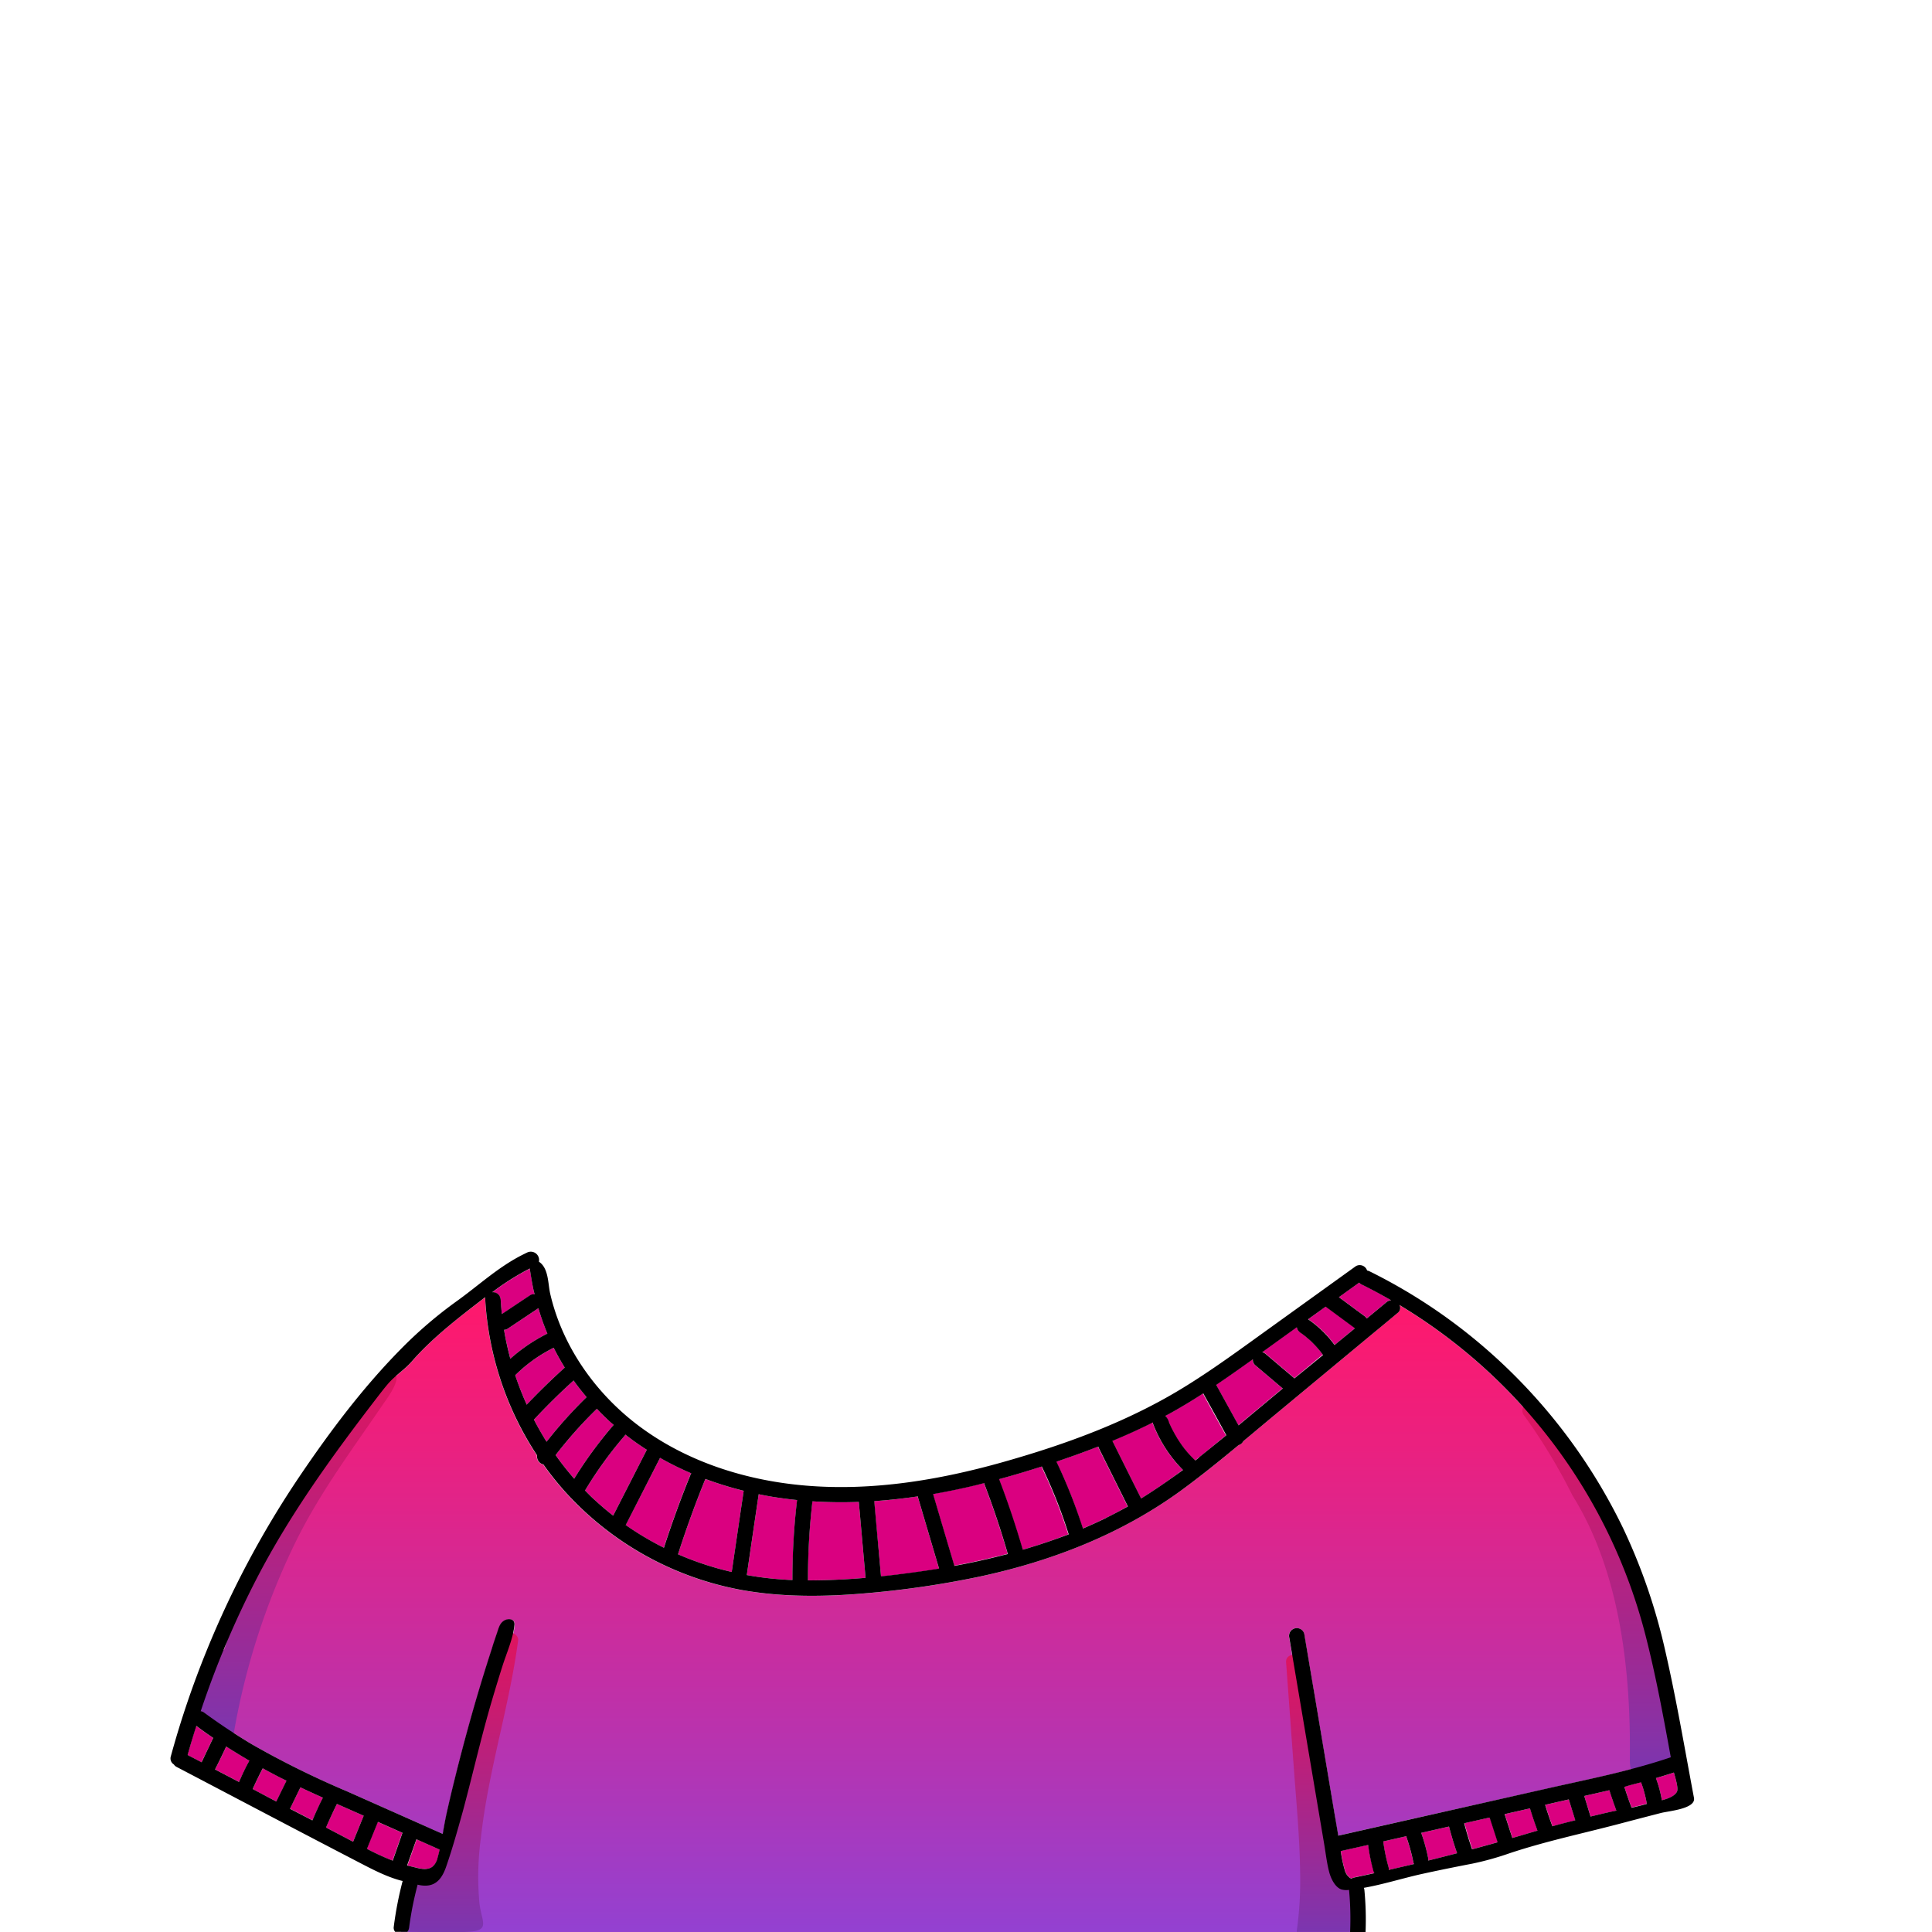 <svg id="T-shirt" xmlns="http://www.w3.org/2000/svg" xmlns:xlink="http://www.w3.org/1999/xlink" viewBox="0 0 500 500"><defs><style>.cls-1{fill:#da0080;}.cls-2{fill:url(#linear-gradient);}.cls-3{fill:url(#linear-gradient-2);}.cls-4{fill:url(#linear-gradient-3);}.cls-5{fill:url(#linear-gradient-4);}.cls-6{fill:url(#linear-gradient-5);}</style><linearGradient id="linear-gradient" x1="242.2" y1="500" x2="242.2" y2="335.75" gradientUnits="userSpaceOnUse"><stop offset="0" stop-color="#9341d1"/><stop offset="0.3" stop-color="#b833af"/><stop offset="0.77" stop-color="#eb207f"/><stop offset="1" stop-color="#ff186c"/></linearGradient><linearGradient id="linear-gradient-2" x1="342.19" y1="500" x2="342.19" y2="428.32" gradientUnits="userSpaceOnUse"><stop offset="0" stop-color="#7b36b0"/><stop offset="0.25" stop-color="#972c99"/><stop offset="0.75" stop-color="#ca1b6f"/><stop offset="1" stop-color="#de145f"/></linearGradient><linearGradient id="linear-gradient-3" x1="414.32" y1="459.05" x2="414.32" y2="363.14" xlink:href="#linear-gradient-2"/><linearGradient id="linear-gradient-4" x1="76.82" y1="450.24" x2="76.82" y2="355.51" xlink:href="#linear-gradient-2"/><linearGradient id="linear-gradient-5" x1="118.95" y1="500.17" x2="118.95" y2="422.55" xlink:href="#linear-gradient-2"/></defs><g id="_2_t-shirt" data-name="2_t-shirt"><path class="cls-1" d="M158.83,368.77c-.39-.34-.78-.67-1.16-1-1.1-1-2.16-2.09-3.19-3.18a111.82,111.82,0,0,0-10.69,12,76.25,76.25,0,0,0,4.81,6.1,107.46,107.46,0,0,1,10.15-13.85Z"/><path class="cls-1" d="M146.16,353.94l0,0q-1.55-2.51-2.87-5.13a40.67,40.67,0,0,0-5.15,3.07c-.46.32-.9.64-1.34,1l-.07.05-.29.24-.66.53c-.84.71-1.65,1.45-2.44,2.22l0,0a79.31,79.31,0,0,0,3,7.63Q141,358.54,146.16,353.94Z"/><path class="cls-1" d="M167.42,375.22a67.45,67.45,0,0,1-5.57-3.94,2.16,2.16,0,0,1-.27.38,102,102,0,0,0-10.17,14.08c.9.92,1.83,1.83,2.79,2.71q2.18,2,4.49,3.8l8.61-16.86A1.77,1.77,0,0,1,167.42,375.22Z"/><path class="cls-1" d="M148.45,357.27q-5.35,4.85-10.27,10.13,1.51,2.93,3.27,5.72a116.85,116.85,0,0,1,10.36-11.54C150.64,360.19,149.5,358.76,148.45,357.27Z"/><path class="cls-1" d="M210.24,388.54a174.53,174.53,0,0,0-1.16,20.18,2.23,2.23,0,0,1,0,.27c5,0,10-.22,14.93-.65q-.87-9.82-1.75-19.65A117,117,0,0,1,210.24,388.54Z"/><path class="cls-1" d="M178.9,381.28a79.88,79.88,0,0,1-8.09-4l-.05.12L162,394.51a1.53,1.53,0,0,1-.11.16,78,78,0,0,0,9.9,5.88q3.1-9.57,6.88-18.88C178.76,381.54,178.83,381.41,178.9,381.28Z"/><path class="cls-1" d="M200.4,387.45c-1.36-.21-2.71-.47-4.05-.75q-1.54,10.47-3.08,20.92a81.85,81.85,0,0,0,8.74,1.11c1,.07,2.06.12,3.09.16a.88.88,0,0,1,0-.17,173.65,173.65,0,0,1,1.2-20.51Q203.34,387.91,200.4,387.45Z"/><path class="cls-1" d="M237.5,387.26c-3.75.55-7.51,1-11.29,1.23L228,408c1.52-.16,3-.33,4.55-.51q5.26-.63,10.48-1.49-2.68-9.1-5.39-18.21A2.23,2.23,0,0,1,237.5,387.26Z"/><path class="cls-1" d="M175.47,402.25a79.36,79.36,0,0,0,13.9,4.57q1.55-10.5,3.1-21a90.22,90.22,0,0,1-9.92-3.06Q178.65,392.37,175.47,402.25Z"/><path class="cls-1" d="M94.12,469.91l-6.92-3.05c-1,2-2,4-2.83,6.1l7,3.68Z"/><path class="cls-1" d="M83.56,465.24c-1.94-.88-3.88-1.76-5.81-2.67l-2.7,5.51,5.79,3C81.69,469.12,82.6,467.17,83.56,465.24Z"/><path class="cls-1" d="M101.59,481.54l2.52-7.21L99,472.06l-1.25-.55c-.94,2.3-1.87,4.61-2.81,6.91l0,.06.45.23A64.24,64.24,0,0,0,101.59,481.54Z"/><path class="cls-1" d="M112.09,483a4.29,4.29,0,0,0,1.2-2.26c.2-.68.36-1.37.52-2.05h0l-6-2.68-2.37,6.8,1.17.28C108.16,483.37,110.47,484.3,112.09,483Z"/><path class="cls-1" d="M139.33,338.55l-.14.11-7.82,5.22a1.67,1.67,0,0,1-.93.27c.42,2.52,1,5,1.63,7.49a43.33,43.33,0,0,1,9.59-6.5A60.58,60.58,0,0,1,139.33,338.55Z"/><path class="cls-1" d="M138.41,335c-.21,0-1-4.68-1.3-6.67a66,66,0,0,0-9.72,6.14,2,2,0,0,1,2.19,1.92q.1,1.86.3,3.72l7.29-4.86A1.73,1.73,0,0,1,138.41,335Z"/><path class="cls-1" d="M48.52,454.19l3.61,1.88c1-2.08,2.07-4.18,3-6.3q-2.22-1.51-4.4-3.1C50,449.16,49.22,451.66,48.52,454.19Z"/><path class="cls-1" d="M61.87,461.18c.81-1.88,1.71-3.71,2.67-5.51-2-1.18-4-2.4-6-3.67q-1.38,3-2.87,5.93L61,460.72Z"/><path class="cls-1" d="M71.59,466.08c.85-1.75,1.71-3.49,2.57-5.24l-.9-.43c-1.77-.89-3.51-1.82-5.24-2.77-.94,1.76-1.82,3.55-2.62,5.38l6.12,3.21C71.55,466.18,71.56,466.13,71.59,466.08Z"/><path class="cls-1" d="M338.54,341.42l.07,0a28.49,28.49,0,0,1,6.82,6.64l5.26-4.36-7.58-5.6Q340.83,339.78,338.54,341.42Z"/><path class="cls-1" d="M399.91,467.09c.57,1.87,1.2,3.71,1.88,5.55,2-.54,3.94-1.06,5.92-1.56L406,465.69Z"/><path class="cls-1" d="M396,468l-6.58,1.5c.67,2,1.33,4.11,2,6.17,1.45-.42,2.91-.84,4.35-1.28l2.16-.62c-.69-1.85-1.33-3.72-1.9-5.61A.9.9,0,0,1,396,468Z"/><path class="cls-1" d="M379,471.83c.6,2.28,1.27,4.53,2.05,6.75q3.3-.9,6.6-1.83l-2.07-6.4Z"/><path class="cls-1" d="M367.78,474.35a1.83,1.83,0,0,1,.14.32,46.54,46.54,0,0,1,1.7,6.25,2.38,2.38,0,0,1,0,.59c2.49-.61,5-1.25,7.47-1.9-.79-2.27-1.48-4.57-2.09-6.9Z"/><path class="cls-1" d="M364.07,475.73a1.38,1.38,0,0,1-.09-.53l-6,1.36s0,0,0,.06v.07a47.94,47.94,0,0,0,1.35,6.49,2,2,0,0,1,.05.76c2.19-.49,4.37-1,6.55-1.53a1.33,1.33,0,0,1-.17-.43A46.5,46.5,0,0,0,364.07,475.73Z"/><path class="cls-1" d="M415.67,463.5,410,464.8l1.65,5.32c1.51-.37,3-.74,4.54-1.08.71-.16,1.43-.31,2.15-.45q-1-2.61-1.82-5.28Z"/><path class="cls-1" d="M428.55,460.18a31.48,31.48,0,0,1,1.54,5.73c1.65-.43,3.26-1,3.88-2.17.47-.85-.34-3.45-.77-5Q430.89,459.5,428.55,460.18Z"/><path class="cls-1" d="M420.37,462.38q.87,2.72,1.87,5.39a.06.06,0,0,0,0,0c1.33-.27,2.66-.58,3.95-1a30.86,30.86,0,0,0-1.5-5.58C423.26,461.65,421.82,462,420.37,462.38Z"/><path class="cls-1" d="M354.09,477.43,347.14,479l-.14,0a33.29,33.29,0,0,0,1,4.81,3.69,3.69,0,0,0,1.36,2.14,1.68,1.68,0,0,0,.48.22,2.12,2.12,0,0,1,.79-.34c1.71-.35,3.41-.73,5.11-1.1a1.89,1.89,0,0,1-.23-.5A49.5,49.5,0,0,1,354.09,477.43Z"/><path class="cls-1" d="M284.17,374.36q-3,1.2-6.12,2.29c-1.56.55-3.13,1.1-4.7,1.63a139.86,139.86,0,0,1,6.86,17.3q3-1.27,6-2.73t5.62-3q-3.75-7.55-7.51-15.07A2.23,2.23,0,0,1,284.17,374.36Z"/><path class="cls-1" d="M298.32,368.1c-3.43,1.73-6.93,3.31-10.48,4.78q3.72,7.47,7.45,14.94c3.72-2.29,7.32-4.78,10.82-7.42a34.68,34.68,0,0,1-7.7-11.82A1.36,1.36,0,0,1,298.32,368.1Z"/><path class="cls-1" d="M269.56,379.52c-3.66,1.17-7.34,2.28-11.05,3.28l0,.06q3.45,9,6.11,18.22c4-1.16,8-2.49,11.85-4a133.09,133.09,0,0,0-6.81-17.24C269.64,379.74,269.6,379.63,269.56,379.52Z"/><path class="cls-1" d="M311.37,360.58c-3,1.94-6.05,3.79-9.18,5.5l-.71.37a2.72,2.72,0,0,1,.79,1.07l.21.53a1,1,0,0,1,0,.1c.12.27.24.54.37.81.25.54.52,1.08.81,1.6a31,31,0,0,0,1.82,3c.17.25.34.49.52.73l.3.4.05.07c.37.47.75.93,1.15,1.38.56.63,1.16,1.24,1.77,1.83l1-.77q3.54-2.84,7-5.73-3-5.38-5.93-10.75A.49.49,0,0,0,311.37,360.58Z"/><path class="cls-1" d="M254.65,383.78c-.84.21-1.67.44-2.52.64q-5.31,1.27-10.71,2.21a.08.08,0,0,1,0,0q2.76,9.3,5.51,18.58,6.54-1.22,13-2.87l.84-.23q-2.67-9.24-6.11-18.23Z"/><path class="cls-1" d="M351.75,331.92l-4.49,3.23-.76.54,6.61,4.88a2.63,2.63,0,0,1,.61.64l5.11-4.23a2,2,0,0,1,1.19-.49c-2.5-1.44-5-2.81-7.63-4.08A2.21,2.21,0,0,1,351.75,331.92Z"/><path class="cls-1" d="M341.77,349.78l0,0-.36-.43a22.49,22.49,0,0,0-1.54-1.7c-.56-.56-1.13-1.09-1.74-1.59-.14-.13-.29-.25-.44-.37a2,2,0,0,1-.23-.18l0,0c-.3-.23-.61-.45-.92-.66a2.19,2.19,0,0,1-.94-1.41l-8.94,6.44a2.43,2.43,0,0,1,.87.46l7.46,6.32,7.34-6.09c-.15-.21-.29-.42-.44-.62S341.82,349.86,341.77,349.78Z"/><path class="cls-1" d="M324.19,351.75c-3.14,2.25-6.3,4.49-9.51,6.65a1.31,1.31,0,0,1,.19.27l5.61,10.18,11.45-9.54-7.18-6.08A1.73,1.73,0,0,1,324.19,351.75Z"/><path class="cls-2" d="M349.11,489.2a.33.33,0,0,0,0-.1,4.67,4.67,0,0,1-2-.12c-1.68-.6-2.73-2.9-3.15-4.51-.62-2.37-.89-4.86-1.3-7.27l-1.29-7.63-2.58-15.27q-2.56-15.21-5.14-30.41a2,2,0,0,1,1.4-2.46,2,2,0,0,1,2.46,1.39q1.41,8.32,2.81,16.63l5,29.79c.32,1.94.65,3.89,1,5.83l19.2-4.34L399.92,463c10.87-2.46,21.92-4.59,32.5-8.19-.22-1.23-.45-2.46-.67-3.68-1.68-9.15-3.44-18.3-5.73-27.32a140.35,140.35,0,0,0-63.9-86.07,1.61,1.61,0,0,1-.47,2.09q-3.06,2.55-6.13,5.09l-25.3,21c-2.84,2.35-5.66,4.73-8.5,7.09a2,2,0,0,1-.74.81,1.54,1.54,0,0,1-.46.19c-4.79,4-9.62,7.9-14.64,11.57-15.77,11.53-34,18.58-53,22.59a242.8,242.8,0,0,1-29.17,4.21c-10.49.9-21.1,1-31.5-.82A81.3,81.3,0,0,1,146.13,386a79.5,79.5,0,0,1-5.57-7,1.87,1.87,0,0,1-.62-.23,2.15,2.15,0,0,1-1-2.1,82.14,82.14,0,0,1-13.38-40.3,2,2,0,0,1,0-.6c-6.56,5-13.64,10.44-19,16.62-1.84,2.13-4.32,3.65-6.17,5.81-1,1.15-1.91,2.36-2.84,3.56-11.47,14.93-22.4,30-31.09,46.73A239.26,239.26,0,0,0,52,442.91a1.57,1.57,0,0,1,.78.28q6.08,4.46,12.55,8.32a231.38,231.38,0,0,0,24.56,12.14l24.74,11c.33-1.86.65-3.72,1.06-5.55.65-2.83,1.31-5.66,2-8.47q2.1-8.58,4.52-17.06t5.14-16.88c.47-1.46.95-2.91,1.43-4.37.37-1.08.69-2.26,1.74-2.88s2.83-.48,2.68,1.11c-.33,3.52-2,7.29-3.1,10.65-.93,2.92-1.82,5.85-2.69,8.79-2.8,9.48-5,19.13-7.53,28.67-1.31,4.88-2.71,9.72-4.36,14.49-1.26,3.63-3.25,5.67-7.38,4.64-.49,1.85-.93,3.72-1.3,5.6s-.7,3.92-.89,5.42a2.66,2.66,0,0,1-.44,1.19H349.39s0-.05,0-.08A79.89,79.89,0,0,0,349.11,489.2Z"/><path class="cls-3" d="M351.55,496.84a34.65,34.65,0,0,0-.3-4.55s0-.08,0-.12a1.8,1.8,0,0,0-.19-1c-.54-3.26-3.95-3.19-5.34-6.31-3.65-8.19-1.14-18.75-4-27.47-2.42-7.32-2.67-14.83-3.91-22.51-.22-1.39-.59-5.33-1.69-6.13-1.29-.92-3.41-.41-3.28,1.44l2,27.38c.66,9,1.51,17.93,1.63,26.91a94.45,94.45,0,0,1-.87,15.22c0,.1,0,.19,0,.28H351.3a11.52,11.52,0,0,0,.18-2.68A1.79,1.79,0,0,0,351.55,496.84Z"/><path class="cls-4" d="M433.37,451.15l-9.18-42.58a1.74,1.74,0,0,0-2.18-1.38,85.31,85.31,0,0,0-4.06-10,68.57,68.57,0,0,0-7.4-11.9c-.49-1-1-2-1.49-3a148.06,148.06,0,0,0-11.33-18.22,2.07,2.07,0,0,0-2.74-.72,2,2,0,0,0-.72,2.74,147.68,147.68,0,0,1,12.48,20.53,3.48,3.48,0,0,0,.22.43c12.3,19.69,15.11,45.5,14.83,68-.1,8,4.58,1.24,7.68,1.57l.13,0c.3.08.59.18.89.23a3.32,3.32,0,0,0,3.72-4.85A3.16,3.16,0,0,0,433.37,451.15Z"/><path class="cls-5" d="M100.93,355.53a1.62,1.62,0,0,0-.69.28c-1.83,1.2-4.61,5.79-5.56,7A152.7,152.7,0,0,0,58.94,424c-.3,1-.56,1.95-.83,2.92a2,2,0,0,0-1.62.89A35.24,35.24,0,0,0,51,443a2,2,0,0,0,2,2,1.84,1.84,0,0,0,1.09-.34l.2.74a2.26,2.26,0,0,0,2.49,1.39l-.18.93a2.05,2.05,0,0,0,1.4,2.46,2,2,0,0,0,2.46-1.39A184.17,184.17,0,0,1,76,400.1c6.4-13.34,15-24.73,23.28-36.89C100,362.17,105.28,355.11,100.93,355.53Z"/><path class="cls-6" d="M134.09,424.55c.15-1.08-1-2-2-2a2.05,2.05,0,0,0-2,2c-.21,1.58-.41,3.17-.61,4.76a1.87,1.87,0,0,0-1,1.19q-1.8,6-3.38,12a1.66,1.66,0,0,0-.44.84c-.29,1.33-.54,2.66-.78,4q-2.34,9.53-4.13,19.18c-1.67,4.11-3.25,8.27-4.7,12.46,0,0,0,.08,0,.13-.74,2.16-1.46,4.32-2.15,6.5a2.1,2.1,0,0,0-2,1.5,2.09,2.09,0,0,0-3.18,1c-.37,1.34-.73,2.69-1.1,4a1.76,1.76,0,0,0-2.17,1.39,23.78,23.78,0,0,0-.64,6.43c5.84,0,11.8.39,17.61,0,5.49-.37,3.25-2.52,2.66-7.35a75.22,75.22,0,0,1,.4-17.16C126.4,458.17,131.81,441.7,134.09,424.55Z"/><path d="M353.11,489.2a2.23,2.23,0,0,0-.15-.63c4.94-.87,9.81-2.41,14.67-3.51,4.5-1,9-1.9,13.54-2.78a75.67,75.67,0,0,0,9.42-2.63c9.3-3.11,18.9-5.12,28.43-7.63q5.39-1.42,10.78-2.81c2-.53,9.14-1.06,8.6-3.92-2.41-12.79-4.57-25.67-7.5-38.36a151.23,151.23,0,0,0-10.75-31.24,145,145,0,0,0-37.08-47.9A141.47,141.47,0,0,0,354.41,329a2.51,2.51,0,0,0-.61-.19,2.05,2.05,0,0,0-.18-.41,2,2,0,0,0-2.74-.71l-22.14,15.93c-7.14,5.13-14.22,10.37-21.68,15-14.61,9.11-30.92,15.09-47.43,19.75s-33.76,7.54-51,6.11c-15.46-1.28-30.9-6.13-43.38-15.52-11.11-8.36-19.7-20.49-22.85-34.11-.61-2.64-.38-6.65-2.93-8.32a2.15,2.15,0,0,0-3-2.4l-1.14.56c-6.42,3.22-11.4,7.95-17.17,12.08a111.51,111.51,0,0,0-14.77,12.73c-9.63,9.83-17.93,20.88-25.64,32.25a246.42,246.42,0,0,0-24.23,45.33,240.87,240.87,0,0,0-9.31,27.45,1.83,1.83,0,0,0,.79,2.11,1.8,1.8,0,0,0,.73.65c15.58,8.16,31.14,16.38,46.76,24.48,3.66,1.9,7.58,4,11.57,5l.15,0a92.42,92.42,0,0,0-2.32,12,1.59,1.59,0,0,0,.39,1.19h3.17a2.66,2.66,0,0,0,.44-1.19c.19-1.5.54-3.66.89-5.42s.81-3.75,1.3-5.6c4.13,1,6.12-1,7.38-4.64,1.65-4.77,3-9.61,4.36-14.49,2.56-9.54,4.73-19.19,7.53-28.67.87-2.94,1.76-5.87,2.69-8.79,1.06-3.36,2.77-7.13,3.1-10.65.15-1.59-1.59-1.77-2.68-1.11s-1.37,1.8-1.74,2.88c-.48,1.46-1,2.91-1.43,4.37q-2.73,8.38-5.14,16.88t-4.52,17.06c-.7,2.81-1.36,5.64-2,8.47-.41,1.83-.73,3.69-1.06,5.55l-24.74-11a231.38,231.38,0,0,1-24.56-12.14q-6.47-3.86-12.55-8.32a1.57,1.57,0,0,0-.78-.28,239.26,239.26,0,0,1,14.54-34.44c8.69-16.77,19.62-31.8,31.09-46.73.93-1.2,1.85-2.41,2.84-3.56,1.85-2.16,4.33-3.68,6.17-5.81,5.37-6.18,12.45-11.59,19-16.62a2,2,0,0,0,0,.6A82.14,82.14,0,0,0,139,376.65a2.15,2.15,0,0,0,1,2.1,1.87,1.87,0,0,0,.62.23,79.5,79.5,0,0,0,5.57,7,81.3,81.3,0,0,0,46.05,25.56c10.4,1.82,21,1.72,31.5.82a242.8,242.8,0,0,0,29.17-4.21c19-4,37.26-11.06,53-22.59,5-3.67,9.85-7.59,14.64-11.57a1.54,1.54,0,0,0,.46-.19,2,2,0,0,0,.74-.81c2.84-2.36,5.66-4.74,8.5-7.09l25.3-21q3.08-2.53,6.13-5.09a1.61,1.61,0,0,0,.47-2.09A140.35,140.35,0,0,1,426,423.78c2.29,9,4.05,18.17,5.73,27.32.22,1.22.45,2.45.67,3.68-10.58,3.6-21.63,5.73-32.5,8.19l-34.35,7.76-19.2,4.34c-.33-1.94-.66-3.89-1-5.83l-5-29.79q-1.41-8.31-2.81-16.63a2,2,0,0,0-2.46-1.39,2,2,0,0,0-1.4,2.46q2.58,15.21,5.14,30.41l2.58,15.27,1.29,7.63c.41,2.41.68,4.9,1.3,7.27.42,1.61,1.47,3.91,3.15,4.51a4.67,4.67,0,0,0,2,.12.33.33,0,0,1,0,.1,79.89,79.89,0,0,1,.27,10.72s0,.05,0,.08h4a.22.22,0,0,0,0-.08A79.89,79.89,0,0,0,353.11,489.2ZM107.77,476l6,2.68h0c-.16.68-.32,1.37-.52,2.05a4.29,4.29,0,0,1-1.2,2.26c-1.62,1.34-3.93.41-5.52.08l-1.17-.28ZM95,478.42c.94-2.3,1.87-4.61,2.81-6.91l1.25.55,5.1,2.27-2.52,7.21a64.24,64.24,0,0,1-6.22-2.83l-.45-.23ZM87.2,466.86l6.92,3.05-2.74,6.73-7-3.68C85.25,470.9,86.2,468.87,87.2,466.86Zm-9.45-4.29c1.93.91,3.87,1.79,5.81,2.67-1,1.93-1.87,3.88-2.72,5.87l-5.79-3ZM68,457.64c1.73.95,3.47,1.88,5.24,2.77l.9.43c-.86,1.75-1.72,3.49-2.57,5.24,0,.05,0,.1-.07.15L65.4,463C66.2,461.19,67.08,459.4,68,457.64ZM58.53,452c2,1.27,4,2.49,6,3.67-1,1.8-1.86,3.63-2.67,5.51l-.87-.46-5.34-2.79Q57.15,455,58.53,452Zm-3.36-2.23c-1,2.12-2,4.22-3,6.3l-3.61-1.88c.7-2.53,1.46-5,2.25-7.52Q52.94,448.26,55.17,449.77Zm74.41-113.42a2,2,0,0,0-2.19-1.92,66,66,0,0,1,9.72-6.14c.26,2,1.09,6.64,1.3,6.67a1.73,1.73,0,0,0-1.24.25l-7.29,4.86Q129.69,338.21,129.58,336.35Zm.86,7.8a1.67,1.67,0,0,0,.93-.27l7.82-5.22.14-.11a60.58,60.58,0,0,0,2.33,6.59,43.33,43.33,0,0,0-9.59,6.5C131.41,349.17,130.86,346.67,130.44,344.15Zm2.9,11.76,0,0c.79-.77,1.6-1.51,2.44-2.22l.66-.53.29-.24.07-.05c.44-.34.88-.66,1.34-1a40.67,40.67,0,0,1,5.15-3.07q1.32,2.63,2.87,5.13l0,0q-5.11,4.6-9.84,9.6A79.31,79.31,0,0,1,133.34,355.91Zm4.84,11.49q4.92-5.28,10.27-10.13c1.05,1.49,2.19,2.92,3.36,4.31a116.85,116.85,0,0,0-10.36,11.54Q139.7,370.33,138.18,367.4Zm5.61,9.19a111.82,111.82,0,0,1,10.69-12c1,1.09,2.09,2.16,3.19,3.18.38.35.77.68,1.16,1l-.08.07a107.46,107.46,0,0,0-10.15,13.85A76.25,76.25,0,0,1,143.79,376.59Zm10.41,11.86c-1-.88-1.89-1.79-2.79-2.71a102,102,0,0,1,10.17-14.08,2.16,2.16,0,0,0,.27-.38,67.45,67.45,0,0,0,5.57,3.94,1.77,1.77,0,0,0-.12.17l-8.61,16.86Q156.38,390.45,154.2,388.45Zm7.72,6.22a1.53,1.53,0,0,0,.11-.16l8.73-17.1.05-.12a79.88,79.88,0,0,0,8.09,4c-.07.13-.14.26-.2.39q-3.78,9.31-6.88,18.88A78,78,0,0,1,161.92,394.67Zm27.45,12.15a79.36,79.36,0,0,1-13.9-4.57q3.17-9.88,7.08-19.5a90.22,90.22,0,0,0,9.92,3.06Q190.91,396.33,189.37,406.82Zm15.73,2.07c-1,0-2.06-.09-3.09-.16a81.85,81.85,0,0,1-8.74-1.11q1.53-10.46,3.08-20.92c1.34.28,2.69.54,4.05.75q2.94.46,5.88.76a173.65,173.65,0,0,0-1.2,20.51A.88.88,0,0,0,205.1,408.89Zm4,.1a2.23,2.23,0,0,0,0-.27,174.53,174.53,0,0,1,1.16-20.18,117,117,0,0,0,12,.15q.87,9.82,1.75,19.65C219,408.77,214,409,209.05,409Zm23.45-1.55c-1.51.18-3,.35-4.55.51l-1.74-19.46c3.78-.26,7.54-.68,11.29-1.23a2.23,2.23,0,0,0,.09.48q2.7,9.11,5.39,18.21Q237.76,406.8,232.5,407.44ZM260,402.38q-6.45,1.67-13,2.87-2.76-9.28-5.51-18.58a.08.08,0,0,0,0,0q5.4-.94,10.71-2.21c.85-.2,1.68-.43,2.52-.64l0,.14q3.45,9,6.11,18.23Zm4.7-1.3q-2.67-9.24-6.11-18.22l0-.06c3.71-1,7.39-2.11,11.05-3.28,0,.11.08.22.13.33a133.09,133.09,0,0,1,6.81,17.24C272.61,398.59,268.65,399.92,264.65,401.08Zm21.57-8.23q-3,1.45-6,2.73a139.86,139.86,0,0,0-6.86-17.3c1.57-.53,3.14-1.08,4.7-1.63q3.07-1.09,6.12-2.29a2.23,2.23,0,0,0,.16.43q3.75,7.53,7.51,15.07Q289.08,391.44,286.22,392.85Zm9.07-5q-3.74-7.47-7.45-14.94c3.55-1.47,7.05-3.05,10.48-4.78a1.36,1.36,0,0,0,.09.48,34.68,34.68,0,0,0,7.7,11.82C302.61,383,299,385.53,295.29,387.82Zm15-10.65-1,.77c-.61-.59-1.21-1.2-1.77-1.83-.4-.45-.78-.91-1.15-1.38l-.05-.07-.3-.4c-.18-.24-.35-.48-.52-.73a31,31,0,0,1-1.82-3c-.29-.52-.56-1.06-.81-1.6-.13-.27-.25-.54-.37-.81a1,1,0,0,0,0-.1l-.21-.53a2.72,2.72,0,0,0-.79-1.07l.71-.37c3.13-1.71,6.18-3.56,9.18-5.5a.49.49,0,0,1,0,.11q3,5.37,5.93,10.75Q313.83,374.34,310.29,377.17Zm10.19-8.32-5.61-10.18a1.31,1.31,0,0,0-.19-.27c3.21-2.16,6.37-4.4,9.51-6.65a1.73,1.73,0,0,0,.56,1.48l7.18,6.08ZM335,356.72l-7.46-6.32a2.43,2.43,0,0,0-.87-.46l8.94-6.44a2.19,2.19,0,0,0,.94,1.41c.31.21.62.43.92.66l0,0a2,2,0,0,0,.23.18c.15.12.3.24.44.37.61.5,1.18,1,1.74,1.59a22.49,22.49,0,0,1,1.54,1.7l.36.43,0,0c.05.08.11.15.17.23s.29.41.44.62Zm10.39-8.63a28.49,28.49,0,0,0-6.82-6.64l-.07,0q2.29-1.64,4.57-3.29l7.58,5.6ZM358.83,337l-5.11,4.23a2.63,2.63,0,0,0-.61-.64l-6.61-4.88.76-.54,4.49-3.23a2.21,2.21,0,0,0,.64.49c2.59,1.27,5.13,2.64,7.63,4.08A2,2,0,0,0,358.83,337ZM433.2,458.73c.43,1.56,1.24,4.16.77,5-.62,1.13-2.23,1.74-3.88,2.17a31.48,31.48,0,0,0-1.54-5.73Q430.89,459.49,433.2,458.73Zm-8.5,2.53a30.86,30.86,0,0,1,1.5,5.58c-1.29.39-2.62.7-3.95,1a.06.06,0,0,1,0,0q-1-2.67-1.87-5.39C421.82,462,423.26,461.65,424.7,461.26Zm-9,2.24.8-.19q.84,2.67,1.82,5.28c-.72.14-1.44.29-2.15.45-1.51.34-3,.71-4.54,1.08L410,464.8ZM406,465.69l1.68,5.39c-2,.5-4,1-5.92,1.56-.68-1.84-1.31-3.68-1.88-5.55ZM396,468a.9.9,0,0,0,0,.16c.57,1.89,1.21,3.76,1.9,5.61l-2.16.62c-1.44.44-2.9.86-4.35,1.28-.67-2.06-1.33-4.12-2-6.17Zm-10.49,2.38,2.07,6.4q-3.3.93-6.6,1.83c-.78-2.22-1.45-4.47-2.05-6.75ZM375,472.71c.61,2.33,1.3,4.63,2.09,6.9-2.48.65-5,1.29-7.47,1.9a2.38,2.38,0,0,0,0-.59,46.54,46.54,0,0,0-1.7-6.25,1.83,1.83,0,0,0-.14-.32ZM364,475.2a1.38,1.38,0,0,0,.09.53,46.5,46.5,0,0,1,1.69,6.25,1.33,1.33,0,0,0,.17.43c-2.18.52-4.36,1-6.55,1.53a2,2,0,0,0-.05-.76,47.94,47.94,0,0,1-1.35-6.49v-.07s0,0,0-.06Zm-14.18,11a1.68,1.68,0,0,1-.48-.22,3.69,3.69,0,0,1-1.36-2.14,33.29,33.29,0,0,1-1-4.81l.14,0,6.95-1.56a49.5,49.5,0,0,0,1.38,6.81,1.89,1.89,0,0,0,.23.5c-1.7.37-3.4.75-5.11,1.1A2.12,2.12,0,0,0,349.8,486.18Z"/></g></svg>